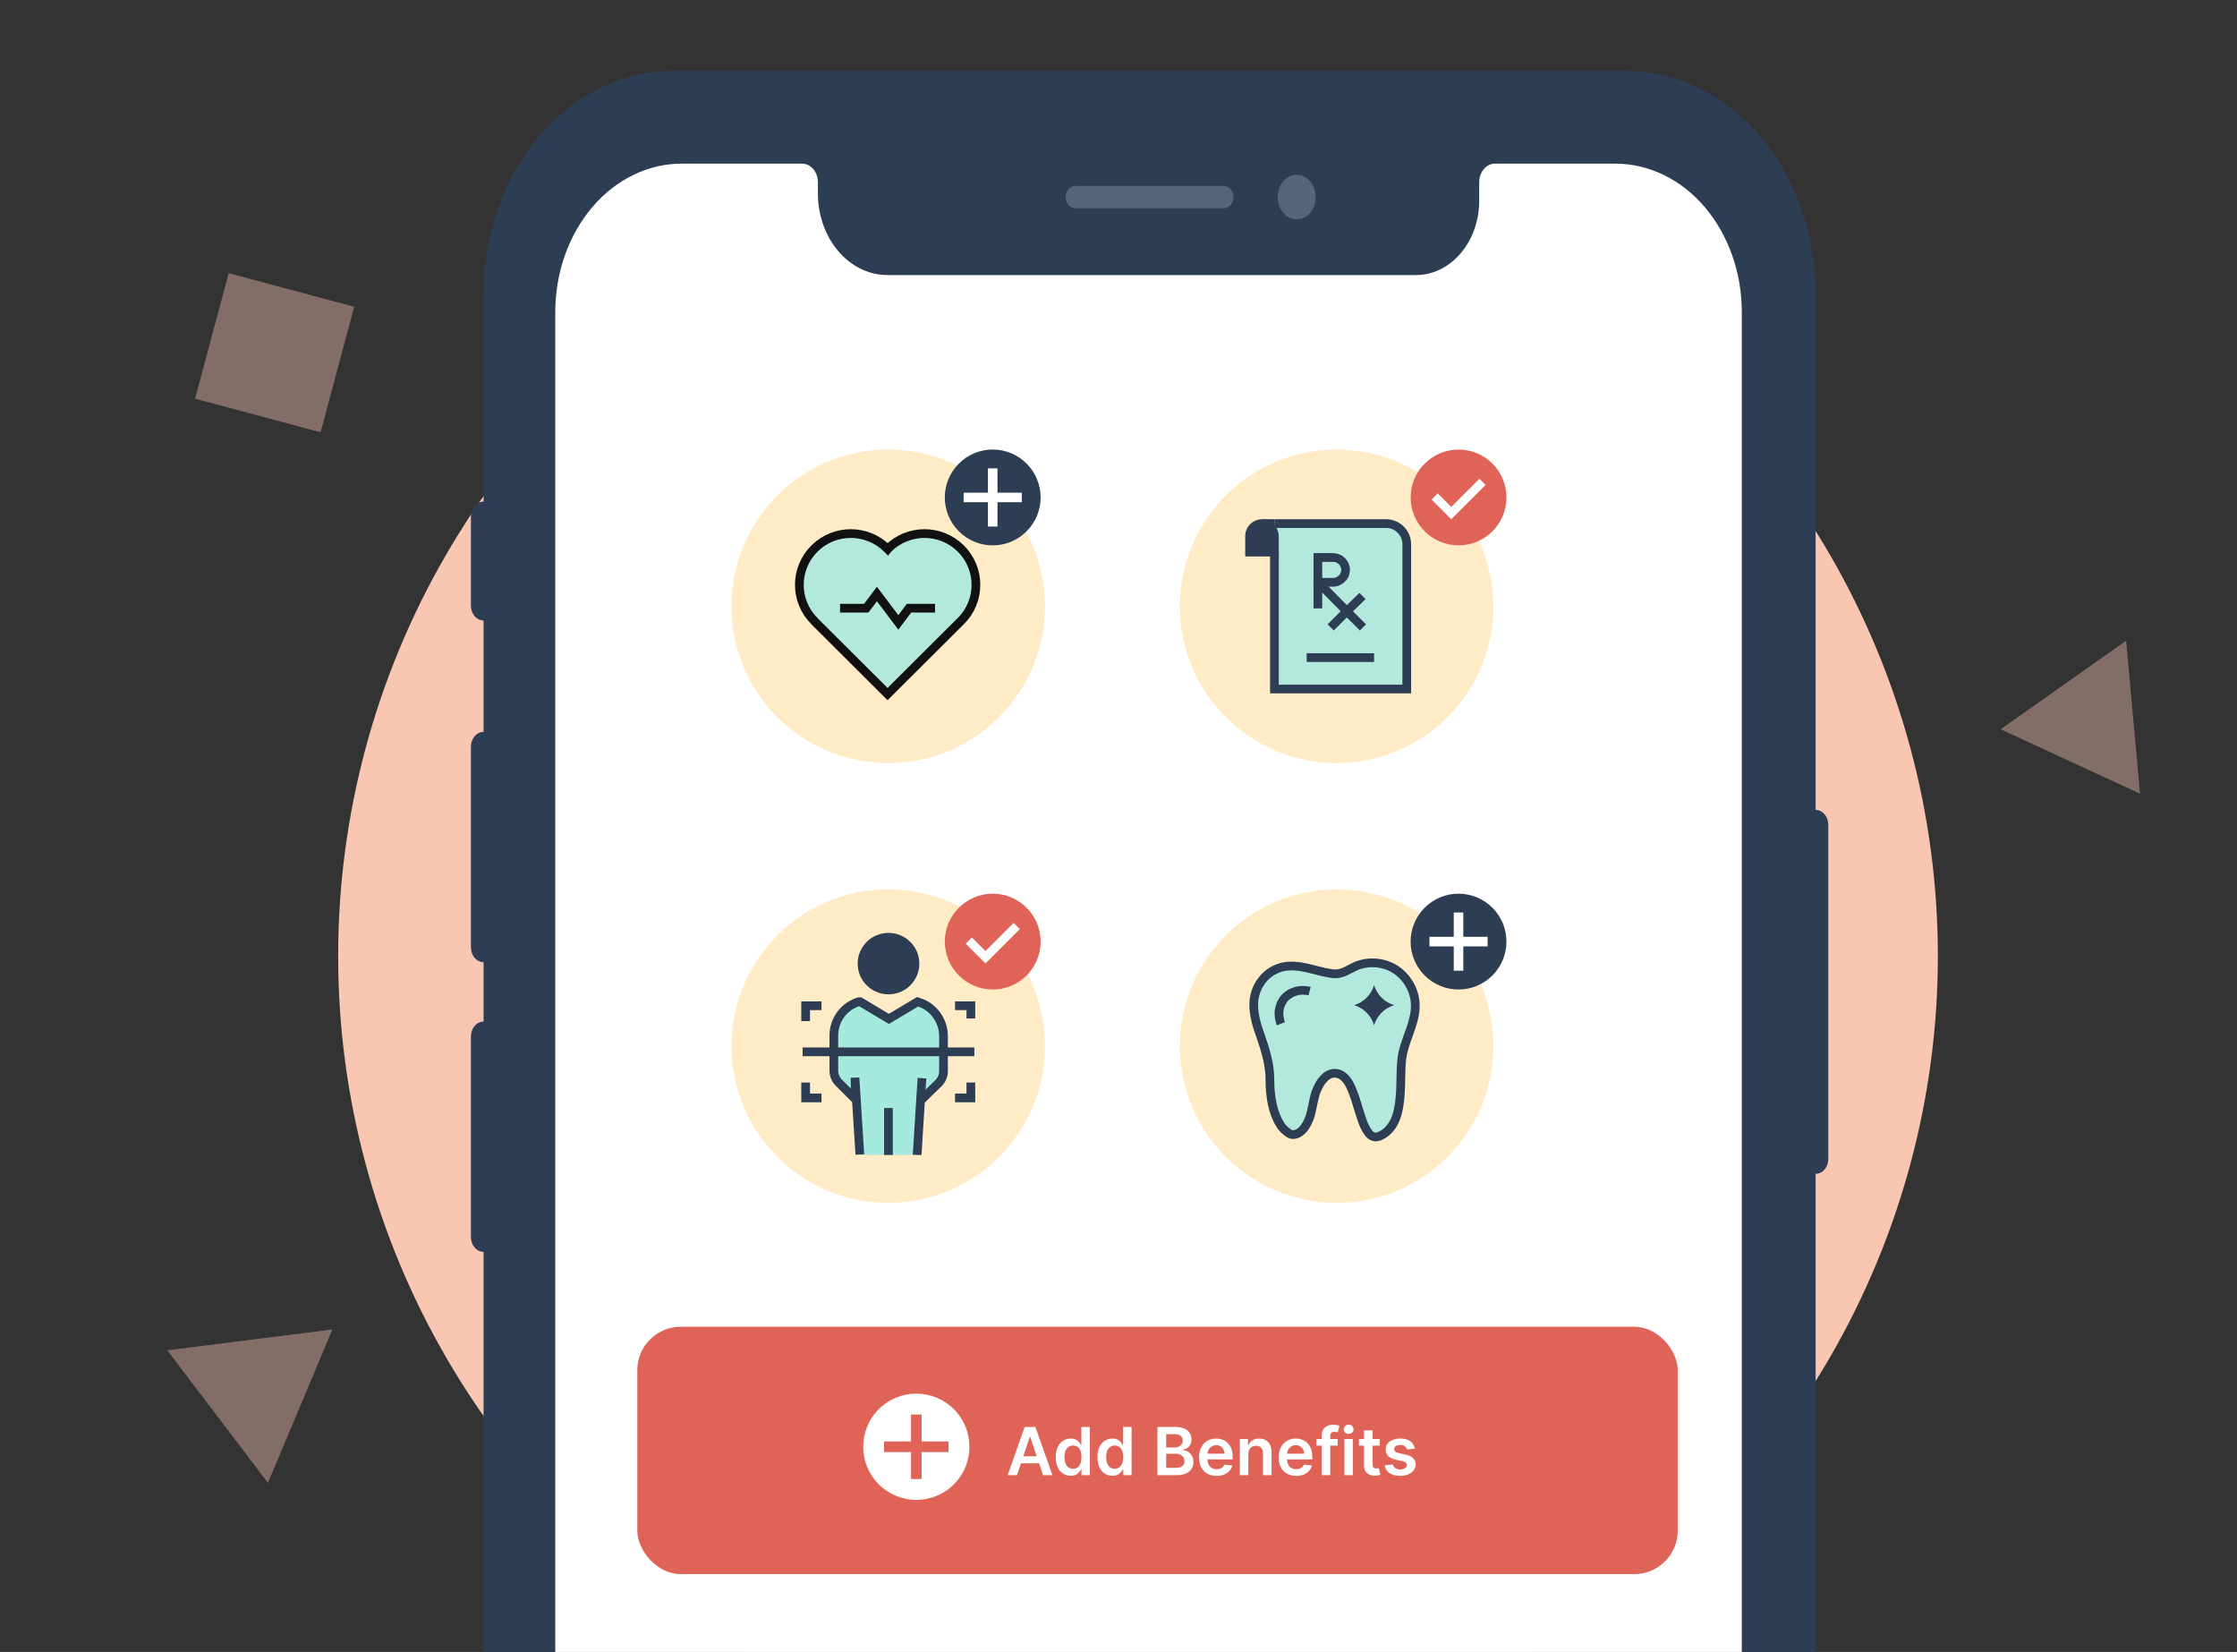 <svg width="172" height="127" viewBox="0 0 172 127" fill="none" xmlns="http://www.w3.org/2000/svg">
<rect x="0" y="0" width="172" height="127" fill="#333333" stroke="none"/>
<g clip-path="url(#clip0)">
<rect opacity="0.4" x="27.234" y="23.586" width="9.99" height="9.99" transform="rotate(105 27.234 23.586)" fill="#F9C6B1"/>
<path opacity="0.4" d="M164.546 61.019L153.826 56.066L163.475 49.258L164.546 61.019Z" fill="#F9C6B1"/>
<path opacity="0.4" d="M12.863 103.811L25.559 102.206L20.601 114.004L12.863 103.811Z" fill="#F9C6B1"/>
<circle cx="87.5" cy="73.5" r="61.5" fill="#F9C6B1"/>
<path d="M51.777 251.573C47.906 251.573 44.193 249.768 41.456 246.555C38.718 243.342 37.18 238.984 37.18 234.441V96.242C36.922 96.242 36.675 96.122 36.492 95.908C36.31 95.694 36.207 95.403 36.207 95.1V79.681C36.207 79.378 36.31 79.088 36.492 78.874C36.675 78.659 36.922 78.539 37.18 78.539V73.971C36.922 73.971 36.675 73.85 36.492 73.636C36.31 73.422 36.207 73.131 36.207 72.828V57.41C36.207 57.107 36.31 56.816 36.492 56.602C36.675 56.388 36.922 56.267 37.18 56.267V47.701C36.922 47.701 36.675 47.581 36.492 47.367C36.31 47.153 36.207 46.862 36.207 46.559V39.706C36.207 39.404 36.31 39.113 36.492 38.899C36.675 38.685 36.922 38.564 37.18 38.564V22.574C37.18 20.325 37.558 18.097 38.291 16.018C39.025 13.94 40.1 12.051 41.456 10.46C42.811 8.869 44.42 7.607 46.191 6.746C47.962 5.886 49.86 5.442 51.777 5.442H125.004C126.921 5.442 128.819 5.886 130.59 6.746C132.361 7.607 133.97 8.869 135.326 10.46C136.681 12.051 137.756 13.94 138.49 16.018C139.224 18.097 139.601 20.325 139.601 22.574V62.264C139.859 62.264 140.107 62.384 140.289 62.598C140.472 62.812 140.574 63.103 140.574 63.406V89.104C140.574 89.407 140.472 89.697 140.289 89.912C140.107 90.126 139.859 90.246 139.601 90.246V234.441C139.601 238.984 138.063 243.342 135.326 246.555C132.588 249.768 128.876 251.573 125.004 251.573H51.777Z" fill="#2D3D54"/>
<path d="M98.241 15.15C98.241 14.696 98.395 14.26 98.669 13.939C98.942 13.618 99.314 13.437 99.701 13.437C100.088 13.437 100.459 13.618 100.733 13.939C101.007 14.26 101.161 14.696 101.161 15.15C101.161 15.605 101.007 16.041 100.733 16.362C100.459 16.683 100.088 16.864 99.701 16.864C99.314 16.864 98.942 16.683 98.669 16.362C98.395 16.041 98.241 15.605 98.241 15.15ZM82.671 16.007C82.478 16.007 82.292 15.917 82.155 15.756C82.018 15.595 81.941 15.378 81.941 15.15C81.941 14.923 82.018 14.705 82.155 14.545C82.292 14.384 82.478 14.294 82.671 14.294H94.105C94.299 14.294 94.485 14.384 94.621 14.545C94.758 14.705 94.835 14.923 94.835 15.15C94.835 15.378 94.758 15.595 94.621 15.756C94.485 15.917 94.299 16.007 94.105 16.007H82.671Z" fill="#55657D"/>
<path d="M124.194 244.434H52.426C51.148 244.436 49.882 244.141 48.701 243.568C47.52 242.994 46.447 242.153 45.543 241.092C44.639 240.031 43.922 238.772 43.434 237.385C42.945 235.999 42.694 234.513 42.695 233.013V24.002C42.694 22.502 42.945 21.016 43.434 19.63C43.923 18.244 44.639 16.984 45.543 15.923C46.447 14.862 47.52 14.021 48.701 13.447C49.882 12.874 51.148 12.579 52.426 12.581H61.671C61.99 12.581 62.296 12.728 62.523 12.99C62.751 13.252 62.881 13.609 62.888 13.983V14.865C62.887 15.69 63.025 16.507 63.294 17.27C63.563 18.032 63.957 18.725 64.454 19.308C64.951 19.892 65.541 20.354 66.191 20.67C66.841 20.985 67.537 21.147 68.24 21.147H108.868C109.507 21.147 110.14 21 110.73 20.713C111.321 20.426 111.857 20.006 112.309 19.475C112.761 18.945 113.119 18.315 113.364 17.622C113.608 16.929 113.734 16.186 113.733 15.436V14.008C113.734 13.63 113.862 13.267 114.089 13C114.317 12.732 114.626 12.582 114.948 12.581H124.194C125.472 12.579 126.738 12.874 127.919 13.447C129.101 14.021 130.174 14.862 131.078 15.923C131.981 16.984 132.698 18.244 133.187 19.63C133.676 21.016 133.926 22.502 133.925 24.002V233.013C133.927 234.513 133.676 235.999 133.187 237.385C132.698 238.772 131.981 240.031 131.078 241.092C130.174 242.153 129.101 242.994 127.919 243.568C126.738 244.141 125.472 244.436 124.194 244.434Z" fill="white"/>
<rect x="49" y="102" width="80" height="19.016" rx="3.341" fill="#E06358"/>
<path d="M67.567 108.339C65.97 109.936 65.97 112.517 67.567 114.114C69.163 115.71 71.745 115.71 73.341 114.114C74.938 112.517 74.938 109.936 73.341 108.339C71.745 106.743 69.163 106.743 67.567 108.339ZM72.934 110.819V111.634H70.861V113.707H70.047L70.047 111.634L67.974 111.634V110.819L70.047 110.819L70.047 108.747H70.861V110.819H72.934Z" fill="white"/>
<path d="M78.196 113.409H77.48L78.784 109.706H79.612L80.917 113.409H80.201L79.212 110.466H79.183L78.196 113.409ZM78.22 111.957H80.172V112.496H78.22V111.957ZM82.322 113.457C82.103 113.457 81.908 113.401 81.736 113.289C81.563 113.177 81.427 113.015 81.327 112.801C81.227 112.588 81.177 112.329 81.177 112.024C81.177 111.715 81.228 111.455 81.329 111.243C81.431 111.03 81.57 110.869 81.743 110.76C81.916 110.651 82.11 110.596 82.323 110.596C82.486 110.596 82.62 110.624 82.725 110.679C82.829 110.733 82.913 110.799 82.974 110.876C83.035 110.952 83.083 111.024 83.117 111.091H83.144V109.706H83.8V113.409H83.157V112.971H83.117C83.083 113.039 83.034 113.11 82.97 113.186C82.907 113.261 82.822 113.325 82.717 113.378C82.612 113.431 82.481 113.457 82.322 113.457ZM82.504 112.921C82.643 112.921 82.761 112.883 82.858 112.809C82.956 112.733 83.03 112.627 83.081 112.492C83.131 112.357 83.157 112.2 83.157 112.02C83.157 111.841 83.131 111.685 83.081 111.552C83.031 111.42 82.958 111.317 82.86 111.243C82.764 111.17 82.645 111.133 82.504 111.133C82.358 111.133 82.237 111.171 82.139 111.247C82.041 111.323 81.968 111.427 81.918 111.561C81.869 111.695 81.844 111.848 81.844 112.02C81.844 112.194 81.869 112.349 81.918 112.485C81.969 112.62 82.043 112.727 82.141 112.805C82.24 112.882 82.361 112.921 82.504 112.921ZM85.528 113.457C85.31 113.457 85.115 113.401 84.942 113.289C84.77 113.177 84.634 113.015 84.534 112.801C84.434 112.588 84.384 112.329 84.384 112.024C84.384 111.715 84.434 111.455 84.535 111.243C84.638 111.03 84.776 110.869 84.95 110.76C85.123 110.651 85.316 110.596 85.53 110.596C85.692 110.596 85.826 110.624 85.931 110.679C86.036 110.733 86.119 110.799 86.18 110.876C86.242 110.952 86.29 111.024 86.323 111.091H86.35V109.706H87.007V113.409H86.363V112.971H86.323C86.29 113.039 86.241 113.11 86.177 113.186C86.113 113.261 86.029 113.325 85.924 113.378C85.819 113.431 85.687 113.457 85.528 113.457ZM85.71 112.921C85.849 112.921 85.967 112.883 86.065 112.809C86.162 112.733 86.237 112.627 86.287 112.492C86.338 112.357 86.363 112.2 86.363 112.02C86.363 111.841 86.338 111.685 86.287 111.552C86.238 111.42 86.164 111.317 86.067 111.243C85.97 111.17 85.852 111.133 85.71 111.133C85.565 111.133 85.443 111.171 85.345 111.247C85.248 111.323 85.174 111.427 85.125 111.561C85.075 111.695 85.051 111.848 85.051 112.02C85.051 112.194 85.075 112.349 85.125 112.485C85.175 112.62 85.249 112.727 85.347 112.805C85.446 112.882 85.567 112.921 85.71 112.921ZM88.996 113.409V109.706H90.413C90.68 109.706 90.903 109.749 91.08 109.833C91.258 109.916 91.391 110.03 91.479 110.175C91.569 110.319 91.613 110.483 91.613 110.666C91.613 110.817 91.584 110.946 91.526 111.053C91.469 111.159 91.391 111.245 91.293 111.312C91.196 111.378 91.087 111.426 90.966 111.455V111.491C91.097 111.498 91.223 111.538 91.344 111.612C91.466 111.684 91.565 111.787 91.642 111.919C91.719 112.052 91.758 112.212 91.758 112.4C91.758 112.592 91.711 112.764 91.619 112.917C91.526 113.069 91.386 113.189 91.199 113.277C91.012 113.365 90.777 113.409 90.494 113.409H88.996ZM89.666 112.848H90.388C90.631 112.848 90.806 112.802 90.914 112.709C91.022 112.615 91.076 112.495 91.076 112.348C91.076 112.238 91.049 112.139 90.995 112.051C90.941 111.962 90.864 111.892 90.763 111.841C90.663 111.79 90.544 111.764 90.406 111.764H89.666V112.848ZM89.666 111.281H90.33C90.445 111.281 90.55 111.26 90.642 111.218C90.735 111.174 90.808 111.113 90.861 111.035C90.915 110.956 90.942 110.862 90.942 110.753C90.942 110.61 90.892 110.492 90.791 110.399C90.691 110.306 90.542 110.26 90.344 110.26H89.666V111.281ZM93.542 113.463C93.263 113.463 93.023 113.405 92.82 113.289C92.619 113.172 92.464 113.007 92.356 112.794C92.247 112.58 92.193 112.327 92.193 112.037C92.193 111.751 92.247 111.5 92.356 111.285C92.465 111.068 92.618 110.899 92.815 110.778C93.011 110.657 93.242 110.596 93.507 110.596C93.678 110.596 93.84 110.624 93.992 110.679C94.145 110.733 94.28 110.818 94.397 110.932C94.515 111.047 94.608 111.192 94.675 111.37C94.743 111.546 94.776 111.755 94.776 111.999V112.199H92.5V111.758H94.149C94.148 111.633 94.121 111.521 94.068 111.424C94.015 111.325 93.941 111.247 93.845 111.191C93.751 111.134 93.642 111.106 93.516 111.106C93.382 111.106 93.265 111.138 93.164 111.203C93.062 111.267 92.984 111.352 92.927 111.456C92.871 111.56 92.843 111.674 92.842 111.798V112.183C92.842 112.345 92.871 112.483 92.931 112.599C92.99 112.713 93.072 112.801 93.178 112.863C93.284 112.923 93.408 112.953 93.551 112.953C93.646 112.953 93.732 112.94 93.809 112.913C93.886 112.886 93.953 112.845 94.01 112.792C94.066 112.739 94.109 112.674 94.138 112.595L94.749 112.664C94.711 112.825 94.637 112.966 94.529 113.087C94.421 113.206 94.284 113.299 94.116 113.365C93.949 113.43 93.757 113.463 93.542 113.463ZM95.984 111.782V113.409H95.33V110.632H95.955V111.104H95.988C96.052 110.948 96.154 110.825 96.293 110.733C96.434 110.642 96.609 110.596 96.816 110.596C97.007 110.596 97.174 110.637 97.317 110.719C97.46 110.801 97.571 110.919 97.649 111.075C97.729 111.23 97.768 111.419 97.767 111.641V113.409H97.112V111.742C97.112 111.556 97.064 111.411 96.968 111.306C96.872 111.201 96.74 111.149 96.572 111.149C96.457 111.149 96.355 111.174 96.266 111.225C96.178 111.274 96.109 111.346 96.058 111.44C96.009 111.534 95.984 111.648 95.984 111.782ZM99.661 113.463C99.383 113.463 99.142 113.405 98.94 113.289C98.739 113.172 98.584 113.007 98.475 112.794C98.367 112.58 98.313 112.327 98.313 112.037C98.313 111.751 98.367 111.5 98.475 111.285C98.585 111.068 98.738 110.899 98.934 110.778C99.131 110.657 99.362 110.596 99.627 110.596C99.798 110.596 99.959 110.624 100.111 110.679C100.264 110.733 100.399 110.818 100.516 110.932C100.634 111.047 100.727 111.192 100.795 111.37C100.862 111.546 100.896 111.755 100.896 111.999V112.199H98.62V111.758H100.269C100.267 111.633 100.24 111.521 100.187 111.424C100.134 111.325 100.06 111.247 99.965 111.191C99.871 111.134 99.761 111.106 99.636 111.106C99.502 111.106 99.385 111.138 99.283 111.203C99.182 111.267 99.103 111.352 99.046 111.456C98.991 111.56 98.963 111.674 98.962 111.798V112.183C98.962 112.345 98.991 112.483 99.05 112.599C99.109 112.713 99.192 112.801 99.298 112.863C99.404 112.923 99.528 112.953 99.67 112.953C99.765 112.953 99.852 112.94 99.929 112.913C100.006 112.886 100.073 112.845 100.129 112.792C100.186 112.739 100.229 112.674 100.258 112.595L100.869 112.664C100.83 112.825 100.757 112.966 100.648 113.087C100.541 113.206 100.404 113.299 100.236 113.365C100.068 113.43 99.877 113.463 99.661 113.463ZM102.856 110.632V111.138H101.214V110.632H102.856ZM101.625 113.409V110.37C101.625 110.183 101.663 110.028 101.74 109.904C101.819 109.779 101.924 109.687 102.055 109.625C102.186 109.564 102.332 109.533 102.493 109.533C102.606 109.533 102.706 109.542 102.794 109.56C102.882 109.578 102.947 109.594 102.99 109.609L102.859 110.115C102.832 110.107 102.797 110.098 102.755 110.09C102.712 110.08 102.665 110.075 102.614 110.075C102.492 110.075 102.406 110.105 102.355 110.164C102.306 110.222 102.281 110.305 102.281 110.413V113.409H101.625ZM103.368 113.409V110.632H104.023V113.409H103.368ZM103.697 110.238C103.592 110.238 103.503 110.204 103.428 110.135C103.354 110.065 103.318 109.981 103.318 109.884C103.318 109.785 103.355 109.701 103.43 109.632C103.505 109.562 103.594 109.528 103.697 109.528C103.801 109.528 103.89 109.562 103.963 109.632C104.038 109.701 104.075 109.785 104.075 109.884C104.075 109.981 104.038 110.065 103.963 110.135C103.89 110.204 103.801 110.238 103.697 110.238ZM106.082 110.632V111.138H104.486V110.632H106.082ZM104.88 109.967H105.534V112.574C105.534 112.661 105.548 112.729 105.574 112.776C105.602 112.822 105.638 112.853 105.683 112.87C105.727 112.887 105.777 112.895 105.831 112.895C105.872 112.895 105.909 112.892 105.943 112.886C105.978 112.88 106.004 112.875 106.023 112.87L106.133 113.382C106.098 113.394 106.048 113.407 105.983 113.421C105.919 113.436 105.841 113.444 105.748 113.447C105.584 113.451 105.436 113.427 105.305 113.373C105.174 113.317 105.069 113.232 104.992 113.116C104.916 113 104.879 112.856 104.88 112.682V109.967ZM108.784 111.366L108.188 111.431C108.171 111.371 108.141 111.314 108.099 111.261C108.058 111.208 108.003 111.165 107.933 111.133C107.863 111.1 107.777 111.084 107.676 111.084C107.54 111.084 107.425 111.113 107.333 111.173C107.241 111.232 107.196 111.308 107.197 111.402C107.196 111.483 107.225 111.549 107.286 111.599C107.347 111.65 107.448 111.691 107.589 111.724L108.063 111.825C108.326 111.882 108.521 111.972 108.649 112.094C108.778 112.217 108.843 112.378 108.844 112.577C108.843 112.752 108.792 112.906 108.69 113.04C108.59 113.172 108.451 113.276 108.273 113.351C108.094 113.426 107.889 113.463 107.658 113.463C107.318 113.463 107.045 113.392 106.837 113.25C106.63 113.106 106.507 112.907 106.467 112.651L107.105 112.59C107.134 112.715 107.195 112.81 107.289 112.874C107.383 112.937 107.506 112.969 107.656 112.969C107.812 112.969 107.936 112.937 108.03 112.874C108.126 112.81 108.173 112.731 108.173 112.637C108.173 112.557 108.143 112.492 108.081 112.44C108.021 112.388 107.927 112.348 107.799 112.32L107.325 112.221C107.059 112.166 106.862 112.072 106.734 111.941C106.607 111.808 106.543 111.641 106.545 111.438C106.543 111.267 106.59 111.119 106.684 110.994C106.779 110.867 106.911 110.769 107.08 110.701C107.25 110.631 107.445 110.596 107.667 110.596C107.992 110.596 108.249 110.665 108.435 110.804C108.623 110.942 108.74 111.13 108.784 111.366Z" fill="white"/>
<circle opacity="0.6" cx="102.774" cy="80.424" r="12.051" fill="#FFDE9E"/>
<path d="M98.546 86.625C97.821 85.597 97.64 84.207 97.64 82.968C97.64 81.85 97.307 80.762 96.945 79.704C96.642 78.888 96.371 78.012 96.401 77.135C96.431 76.017 97.096 74.959 98.123 74.506C99.332 73.962 100.632 74.476 101.841 74.748C102.173 74.808 102.415 74.869 102.717 74.869C103.442 74.838 103.926 74.325 104.621 74.143C105.376 73.932 106.192 73.992 106.918 74.325C108.036 74.838 108.822 76.047 108.822 77.317C108.822 78.586 108.126 79.734 107.854 80.973C107.462 82.787 108.247 86.322 106.132 87.32C106.011 87.38 105.86 87.41 105.739 87.41C105.497 87.38 105.286 87.229 105.165 87.017C104.832 86.534 104.681 85.96 104.5 85.416C104.319 84.811 104.137 84.177 103.865 83.572C103.624 83.058 103.231 82.484 102.566 82.514C101.931 82.545 101.478 83.24 101.266 83.754C101.025 84.297 100.964 84.902 100.813 85.506C100.662 86.201 100.178 87.229 99.393 87.229C99.151 87.229 98.728 86.866 98.546 86.625Z" fill="#B3E9DD" stroke="#2D3D54" stroke-width="0.67" stroke-miterlimit="10" stroke-linecap="square"/>
<path d="M100.693 76.198C99.968 76.017 99.243 76.228 98.789 76.712C98.366 77.195 98.336 77.77 98.336 77.891C98.336 78.253 98.427 78.555 98.487 78.707" stroke="#2D3D54" stroke-width="0.67" stroke-miterlimit="10"/>
<path fill-rule="evenodd" clip-rule="evenodd" d="M105.655 74.416C105.654 74.416 105.653 74.416 105.652 74.416C105.652 74.418 105.653 74.42 105.653 74.422C105.654 74.42 105.655 74.418 105.655 74.416ZM105.653 75.737C105.874 76.475 106.456 77.057 107.194 77.277C106.456 77.497 105.874 78.079 105.653 78.817C105.433 78.079 104.851 77.498 104.113 77.277C104.851 77.057 105.433 76.475 105.653 75.737Z" fill="#2D3D54"/>
<circle opacity="0.6" cx="68.294" cy="80.424" r="12.051" fill="#FFDE9E"/>
<g clip-path="url(#clip1)">
<path d="M70.888 83.192L70.516 88.793H68.315H66.114L65.741 83.192L65.775 84.541L64.454 83.225C64.218 82.989 64.082 82.652 64.082 82.314V79.615C64.082 78.434 64.861 77.355 65.978 77.017L66.08 76.983L68.281 78.299L70.482 76.983L70.583 77.017C71.735 77.388 72.48 78.434 72.48 79.615V82.314C72.48 82.652 72.344 82.989 72.107 83.225L70.854 84.541" fill="#A4EBDD"/>
<path d="M70.852 84.541L72.172 83.259C72.409 83.023 72.545 82.686 72.545 82.348V81.37V79.649C72.545 78.468 71.766 77.388 70.648 77.051L70.547 77.017L68.346 78.333L66.145 77.017H66.01C64.858 77.388 64.113 78.434 64.113 79.615V81.336V82.314C64.113 82.652 64.249 82.989 64.486 83.225L65.772 84.508L65.739 82.854L66.111 88.759" stroke="#2D3D54" stroke-width="0.67" stroke-miterlimit="10"/>
<path d="M68.312 88.793V85.182" stroke="#2D3D54" stroke-width="0.67" stroke-miterlimit="10"/>
<path d="M70.888 82.888L70.516 88.793" stroke="#2D3D54" stroke-width="0.67" stroke-miterlimit="10"/>
<path d="M74.649 83.225V84.406H73.43" stroke="#2D3D54" stroke-width="0.67" stroke-miterlimit="10"/>
<path d="M73.43 77.321H74.649V78.299" stroke="#2D3D54" stroke-width="0.67" stroke-miterlimit="10"/>
<path d="M63.164 84.406H61.945V83.225" stroke="#2D3D54" stroke-width="0.67" stroke-miterlimit="10"/>
<path d="M61.945 78.502V77.321H63.164" stroke="#2D3D54" stroke-width="0.67" stroke-miterlimit="10"/>
<path d="M61.711 80.864H74.917" stroke="#2D3D54" stroke-width="0.67" stroke-miterlimit="10"/>
<path d="M68.316 76.444C69.625 76.444 70.686 75.386 70.686 74.082C70.686 72.777 69.625 71.72 68.316 71.72C67.007 71.72 65.945 72.777 65.945 74.082C65.945 75.386 67.007 76.444 68.316 76.444Z" fill="#2D3D54"/>
</g>
<circle cx="76.329" cy="72.389" r="3.013" fill="white"/>
<path fill-rule="evenodd" clip-rule="evenodd" d="M72.648 72.389C72.648 70.357 74.298 68.707 76.331 68.707C78.364 68.707 80.013 70.357 80.013 72.389C80.013 74.422 78.364 76.072 76.331 76.072C74.298 76.072 72.648 74.422 72.648 72.389ZM76.007 73.827L78.408 71.426L77.935 70.952L75.77 73.117L74.726 72.073L74.252 72.546L75.533 73.827L75.77 74.064L76.007 73.827Z" fill="#E06358"/>
<circle opacity="0.6" cx="102.774" cy="46.613" r="12.051" fill="#FFDE9E"/>
<path d="M97.986 41.207V42.479H96.078V41.207C96.078 40.698 96.492 40.252 97.032 40.252C97.032 40.252 97.064 40.252 97.096 40.252C97.318 40.252 97.541 40.38 97.7 40.539C97.859 40.698 97.986 40.952 97.986 41.207Z" fill="#2D3D54"/>
<path fill-rule="evenodd" clip-rule="evenodd" d="M97.984 40.252H97.094C97.316 40.284 97.539 40.38 97.698 40.539C97.889 40.698 97.984 40.952 97.984 41.207V42.447V52.973H108.161V41.843C108.161 40.952 107.429 40.252 106.571 40.252H97.984ZM101.769 42.606H102.628C103.01 42.606 103.328 42.924 103.328 43.305C103.328 43.416 103.307 43.526 103.258 43.624C103.32 43.518 103.359 43.396 103.359 43.274C103.359 42.892 103.041 42.574 102.659 42.574H101.769V42.606ZM102.959 43.929C103.018 43.898 103.073 43.856 103.12 43.802C103.115 43.806 103.11 43.81 103.105 43.814C103.063 43.857 103.013 43.896 102.959 43.929Z" fill="#B3E9DD"/>
<path d="M97.988 42.447V52.973H108.165V41.843C108.165 40.984 107.465 40.252 106.575 40.252H97.988" stroke="#2D3D54" stroke-width="0.67" stroke-miterlimit="10"/>
<path d="M100.469 50.556H105.653" stroke="#2D3D54" stroke-width="0.67" stroke-miterlimit="10"/>
<path d="M101.328 44.737V46.772" stroke="#2D3D54" stroke-width="0.67" stroke-miterlimit="10"/>
<path d="M101.328 42.86H102.505C103.014 42.86 103.459 43.274 103.459 43.814C103.459 44.069 103.363 44.323 103.173 44.482C103.014 44.641 102.759 44.768 102.505 44.768H101.328V42.86Z" stroke="#2D3D54" stroke-width="0.67" stroke-miterlimit="10"/>
<path d="M101.328 44.737L103.554 46.995L104.795 48.235" stroke="#2D3D54" stroke-width="0.67" stroke-miterlimit="10"/>
<path d="M102.312 48.235L103.553 46.995L104.761 45.818" stroke="#2D3D54" stroke-width="0.67" stroke-miterlimit="10"/>
<path d="M97.986 42.447H96.078V41.207C96.078 40.698 96.492 40.252 97.032 40.252C97.032 40.252 97.064 40.252 97.096 40.252C97.318 40.252 97.541 40.38 97.7 40.539C97.859 40.698 97.986 40.952 97.986 41.207V42.447Z" stroke="#2D3D54" stroke-width="0.67" stroke-miterlimit="10"/>
<path d="M97.098 40.252H97.988" stroke="#2D3D54" stroke-width="0.67" stroke-miterlimit="10"/>
<path opacity="0.6" d="M68.294 58.664C74.949 58.664 80.345 53.269 80.345 46.613C80.345 39.957 74.949 34.562 68.294 34.562C61.638 34.562 56.242 39.957 56.242 46.613C56.242 53.269 61.638 58.664 68.294 58.664Z" fill="#FFDE9E"/>
<path d="M62.65 47.785L68.243 53.362L73.839 47.785C73.852 47.772 73.865 47.762 73.878 47.749C74.65 46.979 75.038 45.969 75.038 44.962C75.038 43.955 74.65 42.945 73.878 42.175C73.106 41.406 72.093 41.02 71.082 41.02C70.072 41.02 69.058 41.406 68.286 42.175C68.273 42.188 68.259 42.202 68.249 42.215C68.236 42.202 68.226 42.188 68.213 42.175C67.441 41.406 66.427 41.02 65.417 41.02C64.406 41.02 63.392 41.406 62.62 42.175C61.849 42.945 61.461 43.955 61.461 44.962C61.461 45.969 61.849 46.979 62.62 47.749C62.624 47.762 62.634 47.775 62.65 47.785Z" fill="#B3E9DD" stroke="#111111" stroke-width="0.67" stroke-miterlimit="10" stroke-linecap="square"/>
<path d="M64.926 46.758H66.606L67.427 45.665L69.07 47.851L69.892 46.758H71.559" stroke="#111111" stroke-width="0.67" stroke-miterlimit="10" stroke-linecap="square"/>
<circle cx="76.329" cy="38.579" r="3.013" fill="white"/>
<path d="M73.725 35.64C72.285 37.08 72.285 39.408 73.725 40.848C75.165 42.288 77.493 42.288 78.933 40.848C80.373 39.408 80.373 37.08 78.933 35.64C77.493 34.2 75.165 34.2 73.725 35.64ZM78.565 37.877V38.611L76.696 38.611L76.696 40.481L75.962 40.481L75.962 38.611H74.092V37.877H75.962L75.962 36.007L76.696 36.007L76.696 37.877L78.565 37.877Z" fill="#2D3D54"/>
<circle cx="112.818" cy="72.389" r="3.013" fill="white"/>
<path d="M109.541 69.786C108.101 71.226 108.101 73.553 109.541 74.993C110.981 76.433 113.309 76.433 114.749 74.993C116.189 73.553 116.189 71.226 114.749 69.786C113.309 68.346 110.981 68.346 109.541 69.786ZM114.382 72.022V72.757L112.512 72.757L112.512 74.626L111.778 74.626L111.778 72.757H109.908V72.022H111.778L111.778 70.153L112.512 70.153L112.512 72.022L114.382 72.022Z" fill="#2D3D54"/>
<circle cx="112.146" cy="38.244" r="3.013" fill="white"/>
<path fill-rule="evenodd" clip-rule="evenodd" d="M108.465 38.244C108.465 36.211 110.115 34.562 112.147 34.562C114.18 34.562 115.83 36.211 115.83 38.244C115.83 40.277 114.18 41.926 112.147 41.926C110.115 41.926 108.465 40.277 108.465 38.244ZM111.822 39.681L114.224 37.28L113.75 36.806L111.586 38.971L110.541 37.927L110.068 38.401L111.349 39.681L111.586 39.918L111.822 39.681Z" fill="#E06358"/>
</g>
<defs>
<clipPath id="clip0">
<rect width="172" height="127" fill="white"/>
</clipPath>
<clipPath id="clip1">
<rect width="14.729" height="17.073" fill="white" transform="translate(60.93 71.72)"/>
</clipPath>
</defs>
</svg>
